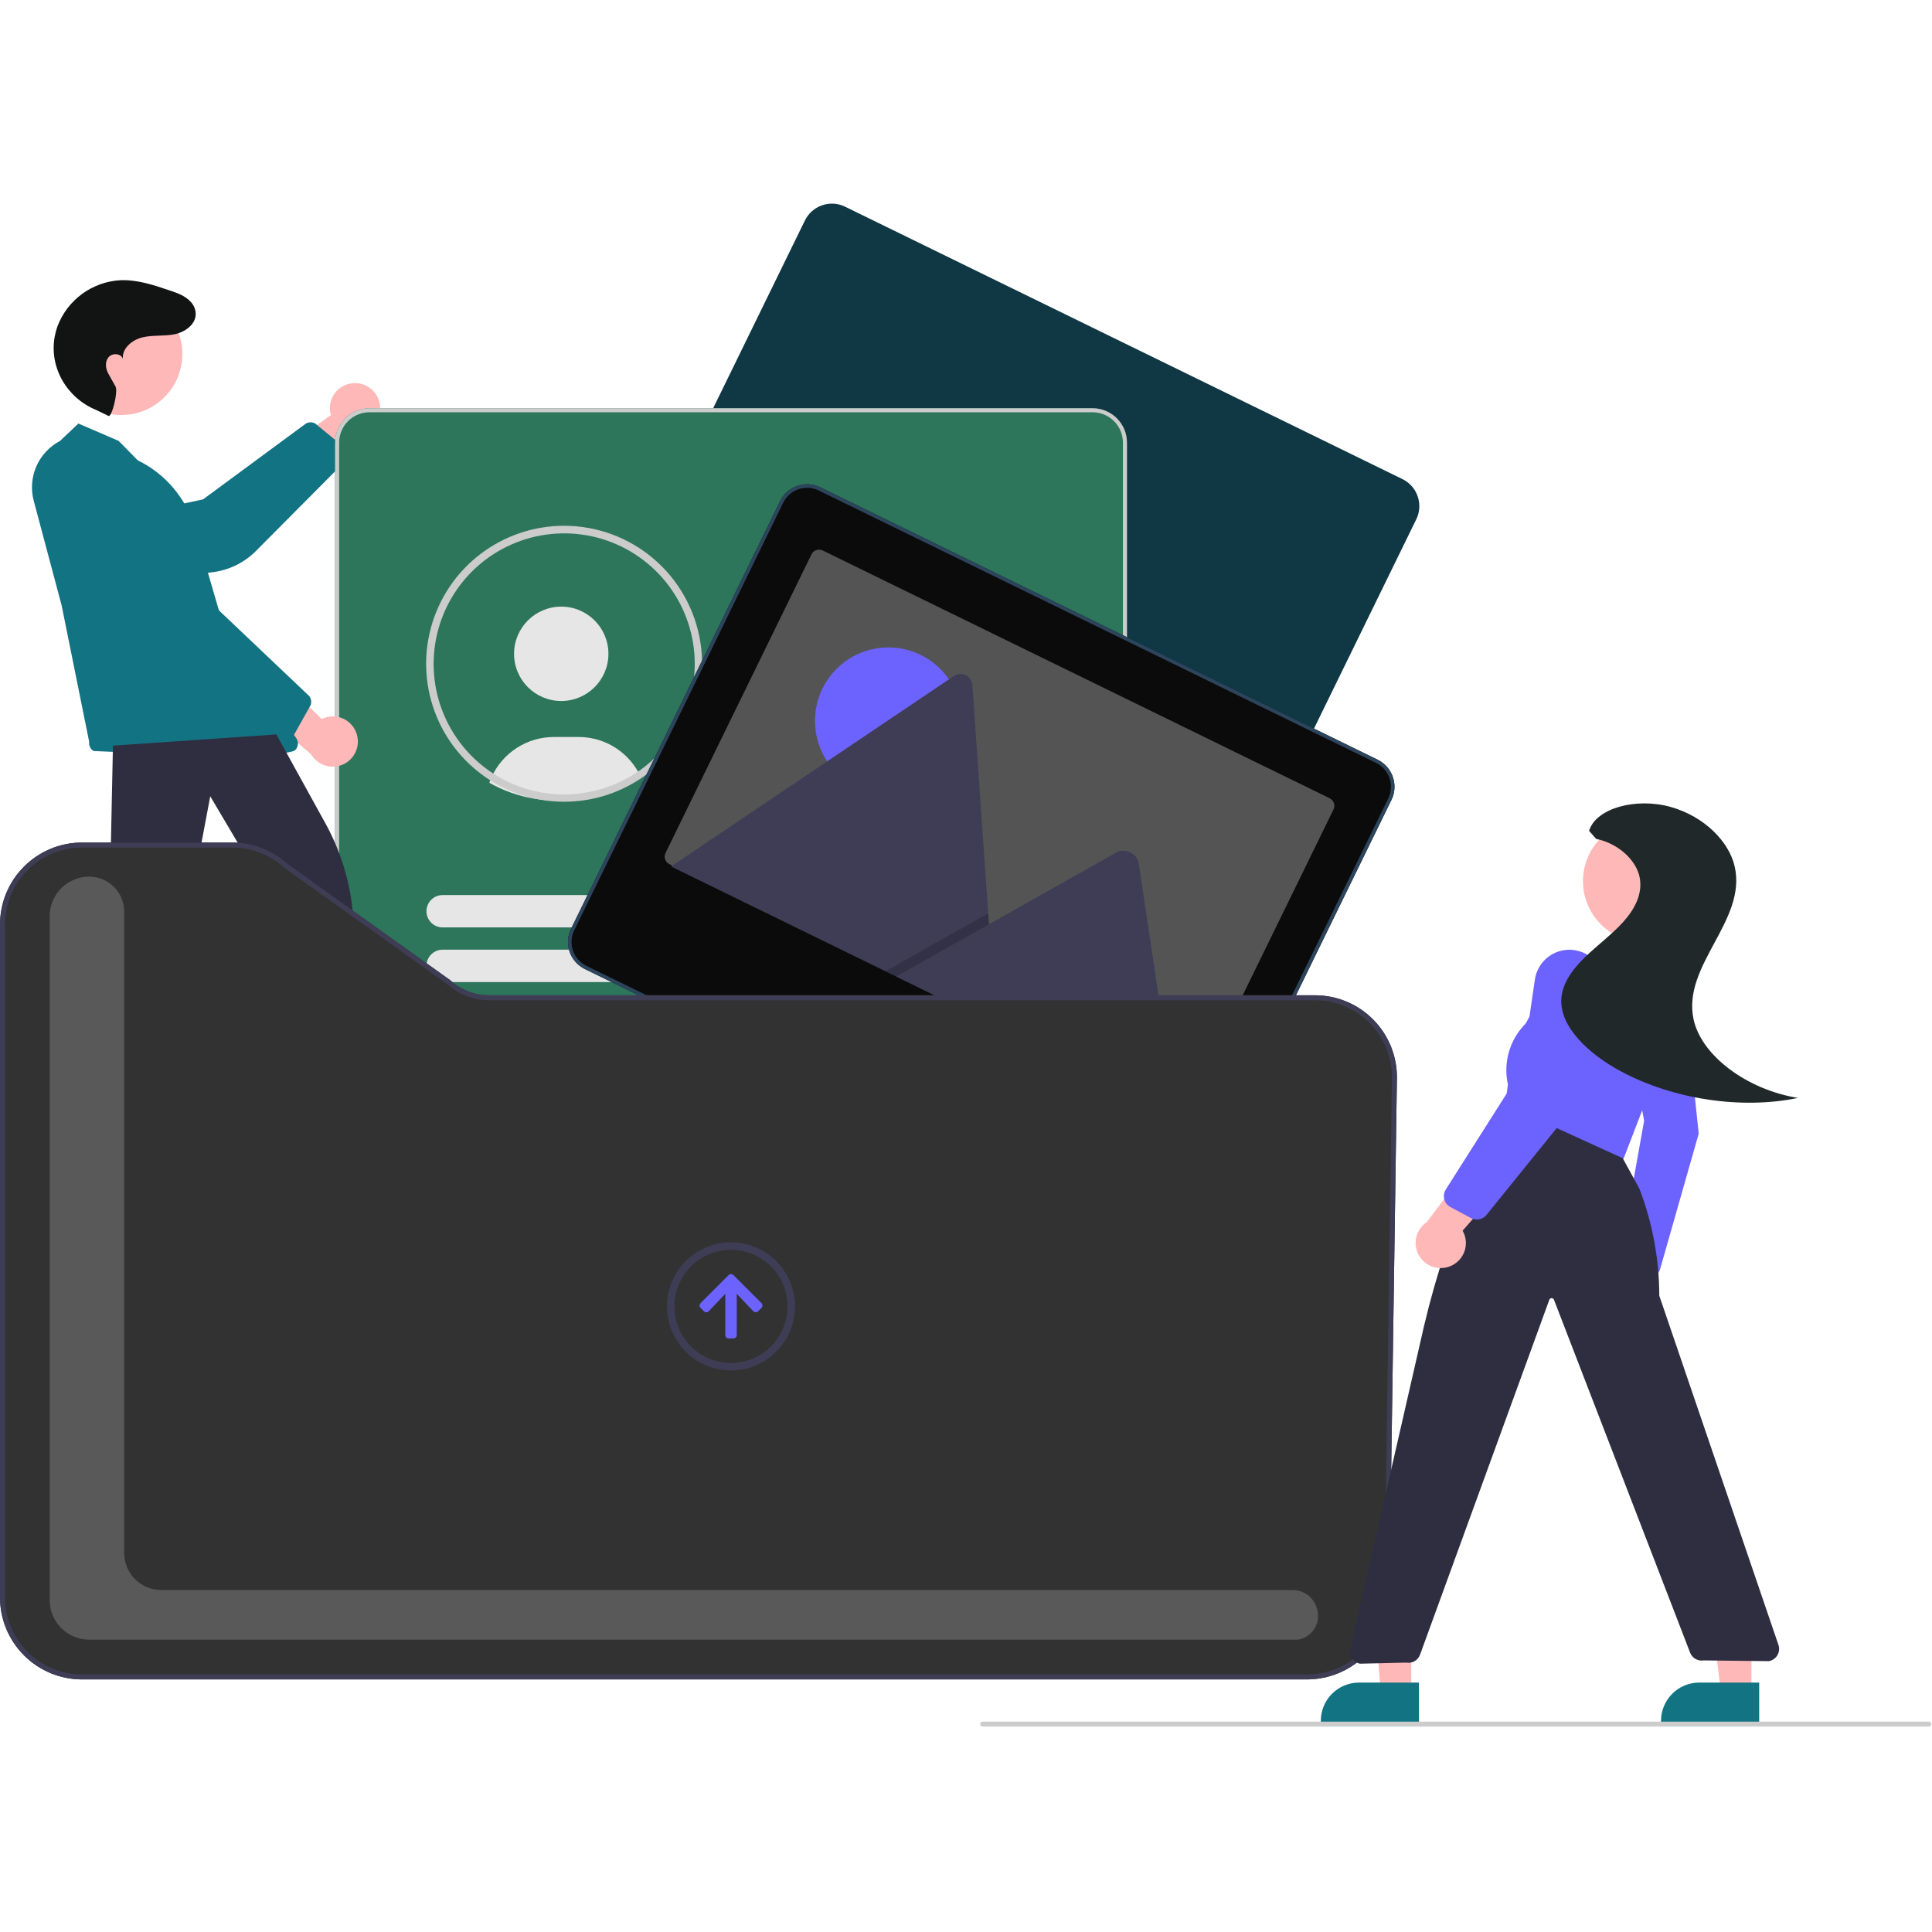 <svg width="220" height="220" viewBox="0 0 778 614" fill="none" xmlns="http://www.w3.org/2000/svg">
<g clip-path="url(#clip0)">
<path d="M141.794 72.334C140.333 72.495 138.925 72.975 137.669 73.739C136.413 74.504 135.34 75.534 134.526 76.758C133.712 77.982 133.175 79.369 132.955 80.823C132.735 82.276 132.836 83.76 133.251 85.17L104.177 105.947L121.507 112.616L146.46 91.864C148.783 91.009 150.711 89.332 151.88 87.15C153.049 84.969 153.377 82.434 152.802 80.027C152.227 77.619 150.788 75.507 148.76 74.089C146.731 72.671 144.253 72.047 141.794 72.334L141.794 72.334Z" fill="#FFB8B8"/>
<path d="M139.09 103.628L103.026 139.916C98.084 144.857 91.566 147.91 84.607 148.545L40.043 152.611C38.41 152.767 36.761 152.594 35.196 152.102C33.63 151.61 32.179 150.809 30.928 149.747C29.197 148.298 27.91 146.391 27.215 144.244C26.52 142.097 26.444 139.797 26.997 137.609C27.55 135.422 28.709 133.434 30.34 131.875C31.972 130.316 34.01 129.249 36.221 128.796L81.748 119.102L123.196 88.549C123.772 88.225 124.423 88.057 125.084 88.062C125.746 88.067 126.394 88.245 126.965 88.577L138.237 97.811C138.915 98.183 139.46 98.757 139.795 99.454C140.13 100.151 140.238 100.936 140.105 101.697C139.973 102.43 139.619 103.105 139.09 103.628Z" fill="#127383"/>
<path d="M571.476 123.13C571.745 120.653 571.244 118.153 570.042 115.97C568.84 113.788 566.996 112.028 564.759 110.931L340.317 1.234C338.89 0.535 337.339 0.125 335.753 0.026C334.167 -0.073 332.577 0.142 331.074 0.657C329.571 1.173 328.185 1.979 326.993 3.03C325.802 4.082 324.829 5.358 324.131 6.785L324.127 6.793L239.947 179.027C238.542 181.912 238.338 185.236 239.381 188.271C240.423 191.306 242.626 193.804 245.507 195.217L469.948 304.914C472.833 306.319 476.158 306.523 479.192 305.48C482.227 304.438 484.725 302.235 486.138 299.354L570.318 127.121C570.933 125.868 571.325 124.517 571.476 123.13V123.13Z" fill="#103744"/>
<path d="M439.99 505.403H148.766C145.099 505.399 141.584 503.941 138.992 501.348C136.399 498.756 134.941 495.241 134.937 491.574V96.225C134.941 92.558 136.399 89.043 138.992 86.451C141.584 83.858 145.099 82.4 148.766 82.395H439.99C443.657 82.4 447.172 83.858 449.764 86.451C452.357 89.043 453.815 92.558 453.819 96.225V491.574C453.815 495.241 452.357 498.756 449.764 501.348C447.172 503.941 443.657 505.399 439.99 505.403Z" fill="#2D765C"/>
<path d="M226.008 200.285C236.502 200.285 245.008 191.779 245.008 181.285C245.008 170.792 236.502 162.285 226.008 162.285C215.515 162.285 207.008 170.792 207.008 181.285C207.008 191.779 215.515 200.285 226.008 200.285Z" fill="#E6E6E6"/>
<path d="M197.05 233.214C199.735 234.741 202.544 236.035 205.449 237.085L205.962 237.263C211.812 239.317 217.968 240.362 224.168 240.355C225.416 240.355 226.618 240.312 227.74 240.227C230.473 240.059 233.188 239.685 235.863 239.106C237.332 238.786 238.795 238.402 240.212 237.967C240.554 237.866 240.871 237.767 241.218 237.658C246.99 235.787 252.413 232.977 257.27 229.34C256.881 228.603 256.454 227.886 255.991 227.191C253.494 223.376 250.085 220.243 246.072 218.077C242.059 215.91 237.569 214.779 233.008 214.785H223.008C217.734 214.786 212.571 216.303 208.134 219.155C203.697 222.008 200.174 226.075 197.983 230.873C197.633 231.637 197.321 232.419 197.05 233.214Z" fill="#E6E6E6"/>
<path d="M232.456 238.633C231.818 238.68 231.203 238.896 230.676 239.258C233.357 239.091 236.021 238.721 238.647 238.151L232.456 238.633Z" fill="#127383"/>
<path d="M227.16 129.725C214.923 129.726 203.029 133.767 193.323 141.22C183.617 148.673 176.644 159.122 173.484 170.944C170.325 182.766 171.156 195.301 175.849 206.602C180.542 217.903 188.835 227.339 199.44 233.445C202.255 235.075 205.21 236.451 208.27 237.555L208.79 237.735C214.693 239.807 220.904 240.862 227.16 240.855C228.37 240.855 229.58 240.815 230.77 240.725C233.525 240.556 236.262 240.178 238.96 239.595C240.47 239.265 241.95 238.875 243.35 238.445C243.69 238.345 244.01 238.245 244.36 238.135C256.937 234.039 267.64 225.59 274.546 214.309C281.451 203.027 284.106 189.652 282.034 176.589C279.961 163.525 273.297 151.629 263.238 143.038C253.18 134.448 240.387 129.728 227.16 129.725L227.16 129.725ZM259.4 226.915C254.606 230.614 249.211 233.459 243.45 235.325C243.14 235.425 242.82 235.525 242.5 235.625C241.17 236.035 239.77 236.395 238.33 236.705C235.778 237.262 233.187 237.623 230.58 237.785C229.45 237.865 228.3 237.905 227.16 237.905C221.239 237.909 215.359 236.911 209.77 234.955L209.28 234.785C206.237 233.691 203.303 232.312 200.52 230.665C190.826 224.958 183.218 216.291 178.814 205.94C174.41 195.588 173.442 184.097 176.053 173.154C178.664 162.212 184.716 152.395 193.32 145.148C201.924 137.9 212.625 133.603 223.852 132.888C235.079 132.172 246.239 135.077 255.693 141.175C265.146 147.273 272.395 156.242 276.373 166.765C280.351 177.288 280.849 188.809 277.794 199.636C274.739 210.463 268.292 220.024 259.4 226.915V226.915Z" fill="#CCCCCC"/>
<path d="M439.99 505.403H148.766C145.099 505.399 141.584 503.941 138.992 501.348C136.399 498.756 134.941 495.241 134.937 491.574V96.225C134.941 92.558 136.399 89.043 138.992 86.451C141.584 83.858 145.099 82.4 148.766 82.395H439.99C443.657 82.4 447.172 83.858 449.764 86.451C452.357 89.043 453.815 92.558 453.819 96.225V491.574C453.815 495.241 452.357 498.756 449.764 501.348C447.172 503.941 443.657 505.399 439.99 505.403ZM148.766 84.022C145.531 84.026 142.429 85.313 140.142 87.6C137.854 89.888 136.567 92.99 136.564 96.225V491.574C136.567 494.809 137.854 497.911 140.142 500.198C142.429 502.486 145.531 503.773 148.766 503.776H439.99C443.225 503.773 446.327 502.486 448.614 500.198C450.902 497.911 452.189 494.809 452.192 491.574V96.225C452.189 92.99 450.902 89.888 448.614 87.6C446.327 85.313 443.225 84.026 439.99 84.022L148.766 84.022Z" fill="#CCCCCC"/>
<path d="M383.613 185.076H301.206C299.477 185.076 297.819 184.389 296.596 183.166C295.374 181.944 294.687 180.285 294.687 178.556C294.687 176.827 295.374 175.169 296.596 173.947C297.819 172.724 299.477 172.037 301.206 172.037H383.613C385.342 172.037 387 172.724 388.222 173.947C389.445 175.169 390.132 176.827 390.132 178.556C390.132 180.285 389.445 181.944 388.222 183.166C387 184.389 385.342 185.076 383.613 185.076V185.076Z" fill="#E6E6E6"/>
<path d="M410.505 207.078H301.206C299.477 207.078 297.819 206.392 296.596 205.169C295.374 203.946 294.687 202.288 294.687 200.559C294.687 198.83 295.374 197.172 296.596 195.949C297.819 194.727 299.477 194.04 301.206 194.04H410.505C412.234 194.04 413.892 194.727 415.115 195.949C416.337 197.172 417.024 198.83 417.024 200.559C417.024 202.288 416.337 203.946 415.115 205.169C413.892 206.392 412.234 207.078 410.505 207.078V207.078Z" fill="#E6E6E6"/>
<path d="M383.493 291.468H178.251C176.522 291.468 174.864 290.781 173.641 289.558C172.419 288.335 171.732 286.677 171.732 284.948C171.732 283.219 172.419 281.561 173.641 280.338C174.864 279.116 176.522 278.429 178.251 278.429H383.493C385.222 278.429 386.88 279.116 388.102 280.338C389.325 281.561 390.012 283.219 390.012 284.948C390.012 286.677 389.325 288.335 388.102 289.558C386.88 290.781 385.222 291.468 383.493 291.468V291.468Z" fill="#E6E6E6"/>
<path d="M410.385 313.47H178.251C176.522 313.47 174.864 312.783 173.641 311.561C172.419 310.338 171.732 308.68 171.732 306.951C171.732 305.222 172.419 303.563 173.641 302.341C174.864 301.118 176.522 300.431 178.251 300.431H410.385C412.114 300.431 413.772 301.118 414.995 302.341C416.217 303.563 416.904 305.222 416.904 306.951C416.904 308.68 416.217 310.338 414.995 311.561C413.772 312.783 412.114 313.47 410.385 313.47V313.47Z" fill="#E6E6E6"/>
<path d="M383.493 364.041H178.251C176.522 364.041 174.864 363.354 173.641 362.131C172.419 360.908 171.732 359.25 171.732 357.521C171.732 355.792 172.419 354.134 173.641 352.911C174.864 351.689 176.522 351.002 178.251 351.002H383.493C385.222 351.002 386.88 351.689 388.102 352.911C389.325 354.134 390.012 355.792 390.012 357.521C390.012 359.25 389.325 360.908 388.102 362.131C386.88 363.354 385.222 364.041 383.493 364.041Z" fill="#E6E6E6"/>
<path d="M410.385 386.043H178.251C176.522 386.043 174.864 385.356 173.641 384.134C172.419 382.911 171.732 381.253 171.732 379.524C171.732 377.795 172.419 376.136 173.641 374.914C174.864 373.691 176.522 373.004 178.251 373.004H410.385C412.114 373.004 413.772 373.691 414.995 374.914C416.217 376.136 416.904 377.795 416.904 379.524C416.904 381.253 416.217 382.911 414.995 384.134C413.772 385.356 412.114 386.043 410.385 386.043V386.043Z" fill="#E6E6E6"/>
<path d="M383.493 436.614H178.251C176.522 436.614 174.864 435.927 173.641 434.704C172.419 433.481 171.732 431.823 171.732 430.094C171.732 428.365 172.419 426.707 173.641 425.484C174.864 424.262 176.522 423.575 178.251 423.575H383.493C385.222 423.575 386.88 424.262 388.102 425.484C389.325 426.707 390.012 428.365 390.012 430.094C390.012 431.823 389.325 433.481 388.102 434.704C386.88 435.927 385.222 436.614 383.493 436.614Z" fill="#E6E6E6"/>
<path d="M410.385 458.616H178.251C176.522 458.616 174.864 457.929 173.641 456.707C172.419 455.484 171.732 453.826 171.732 452.097C171.732 450.368 172.419 448.71 173.641 447.487C174.864 446.264 176.522 445.578 178.251 445.578H410.385C412.112 445.58 413.769 446.268 414.989 447.49C416.21 448.712 416.896 450.369 416.896 452.097C416.896 453.825 416.21 455.482 414.989 456.704C413.769 457.926 412.112 458.614 410.385 458.616V458.616Z" fill="#E6E6E6"/>
<path d="M561.476 236.13C561.745 233.653 561.244 231.153 560.042 228.97C558.84 226.788 556.996 225.028 554.759 223.931L330.317 114.234C328.89 113.535 327.339 113.125 325.753 113.026C324.167 112.927 322.577 113.142 321.074 113.657C319.571 114.173 318.185 114.979 316.993 116.03C315.802 117.082 314.829 118.358 314.131 119.785L314.127 119.793L229.947 292.027C228.542 294.912 228.338 298.236 229.381 301.271C230.423 304.306 232.626 306.804 235.507 308.217L459.948 417.914C462.833 419.319 466.158 419.523 469.192 418.48C472.227 417.438 474.725 415.235 476.138 412.354L560.318 240.121C560.933 238.868 561.325 237.517 561.476 236.13Z" fill="#0C0B0B"/>
<path d="M561.476 236.13C561.745 233.653 561.244 231.153 560.042 228.97C558.84 226.788 556.996 225.028 554.759 223.931L330.317 114.234C328.89 113.535 327.339 113.125 325.753 113.026C324.167 112.927 322.577 113.142 321.074 113.657C319.571 114.173 318.185 114.979 316.993 116.03C315.802 117.082 314.829 118.358 314.131 119.785L314.127 119.793L229.947 292.027C228.542 294.912 228.338 298.236 229.381 301.271C230.423 304.306 232.626 306.804 235.507 308.217L459.948 417.914C462.833 419.319 466.158 419.523 469.192 418.48C472.227 417.438 474.725 415.235 476.138 412.354L560.318 240.121C560.933 238.868 561.325 237.517 561.476 236.13V236.13ZM474.859 411.729C473.612 414.271 471.408 416.216 468.73 417.135C466.052 418.055 463.119 417.875 460.574 416.635L236.132 306.937C233.59 305.691 231.645 303.487 230.726 300.809C229.806 298.131 229.986 295.198 231.226 292.652L315.407 120.419C316.653 117.876 318.857 115.932 321.535 115.012C324.213 114.093 327.146 114.273 329.692 115.513L554.133 225.21C556.676 226.457 558.62 228.661 559.54 231.339C560.459 234.017 560.279 236.95 559.039 239.495L474.859 411.729Z" fill="#2C455C"/>
<path d="M536.996 243.961L478.216 364.227C477.824 365.03 477.129 365.644 476.284 365.934C475.439 366.225 474.513 366.168 473.71 365.776H473.71L269.55 265.991C269.404 265.922 269.265 265.839 269.133 265.746C268.463 265.29 267.98 264.608 267.773 263.825C267.565 263.043 267.647 262.211 268.002 261.484L326.783 141.218C326.977 140.821 327.247 140.465 327.579 140.172C327.91 139.879 328.296 139.654 328.715 139.511C329.133 139.367 329.576 139.307 330.017 139.334C330.459 139.361 330.891 139.475 331.288 139.669V139.669L535.448 239.454C536.251 239.846 536.865 240.541 537.156 241.386C537.446 242.231 537.389 243.156 536.997 243.959V243.959L536.996 243.961Z" fill="#545454"/>
<path d="M357.759 237.854C374.088 237.854 387.325 224.616 387.325 208.287C387.325 191.958 374.088 178.72 357.759 178.72C341.429 178.72 328.192 191.958 328.192 208.287C328.192 224.616 341.429 237.854 357.759 237.854Z" fill="#6C63FF"/>
<path d="M401.05 330.86L270.737 267.169C270.573 267.091 270.416 266.998 270.269 266.892L384.078 190.259C384.779 189.778 385.596 189.492 386.444 189.43C387.292 189.367 388.141 189.531 388.905 189.905C389.669 190.278 390.32 190.847 390.792 191.555C391.263 192.262 391.539 193.082 391.59 193.931L397.938 285.788L398.244 290.185L401.05 330.86Z" fill="#3F3D56"/>
<path opacity="0.2" d="M401.05 330.86L356.558 309.114L393.905 288.064L396.594 286.548L397.938 285.789L398.244 290.185L401.05 330.86Z" fill="black"/>
<path d="M473.607 366.323L360.897 311.235L398.244 290.185L400.933 288.668L449.6 261.235C452.791 259.437 457.362 261.462 458.399 264.902C458.467 265.135 458.52 265.373 458.559 265.613L473.607 366.323Z" fill="#3F3D56"/>
<path d="M125.844 376.82L138.103 376.819L143.936 329.531L125.841 329.532L125.844 376.82Z" fill="#FFB8B8"/>
<path d="M122.716 372.817L146.86 372.816H146.861C148.882 372.816 150.882 373.214 152.749 373.987C154.616 374.761 156.312 375.894 157.741 377.323C159.17 378.752 160.303 380.448 161.076 382.314C161.85 384.181 162.248 386.182 162.248 388.203V388.703L122.717 388.704L122.716 372.817Z" fill="#127383"/>
<path d="M30.551 369.014L43.253 371.498L58.881 323.688L40.135 320.021L30.551 369.014Z" fill="#FFB8B8"/>
<path d="M28.123 364.233L53.137 369.126L53.138 369.126C55.231 369.536 57.224 370.354 59.001 371.533C60.779 372.713 62.306 374.231 63.497 376C64.688 377.77 65.518 379.757 65.941 381.848C66.363 383.939 66.37 386.093 65.96 388.186L65.859 388.704L24.903 380.692L28.123 364.233Z" fill="#127383"/>
<path d="M143.68 213.699C143.265 212.288 142.546 210.986 141.573 209.884C140.6 208.782 139.398 207.906 138.05 207.319C136.702 206.732 135.242 206.447 133.773 206.485C132.303 206.524 130.86 206.883 129.544 207.54L103.99 182.561L100.464 200.792L125.271 221.718C126.52 223.855 128.51 225.459 130.863 226.227C133.216 226.995 135.769 226.873 138.038 225.885C140.307 224.896 142.134 223.11 143.174 220.864C144.214 218.618 144.394 216.068 143.68 213.699V213.699Z" fill="#FFB8B8"/>
<path d="M48.871 85.127C62.436 85.127 73.432 74.131 73.432 60.566C73.432 47.001 62.436 36.005 48.871 36.005C35.306 36.005 24.31 47.001 24.31 60.566C24.31 74.131 35.306 85.127 48.871 85.127Z" fill="#FFB8B8"/>
<path d="M43.714 85.503C45.018 86.074 47.691 75.675 46.494 73.596C44.714 70.503 44.819 70.525 43.637 68.479C42.455 66.433 42.191 63.632 43.721 61.831C45.252 60.031 48.793 60.27 49.492 62.527C49.042 58.239 53.283 54.792 57.484 53.824C61.686 52.855 66.117 53.457 70.341 52.595C75.244 51.594 80.344 47.485 78.388 42.094C78.053 41.196 77.55 40.37 76.907 39.66C74.647 37.119 71.486 36.034 68.395 34.985C61.965 32.803 55.359 30.593 48.573 30.834C42.982 31.126 37.597 33.042 33.078 36.347C28.558 39.652 25.1 44.203 23.127 49.443C22.659 50.754 22.297 52.1 22.044 53.468C19.714 65.992 26.987 78.346 38.8 83.115L43.714 85.503Z" fill="#121313"/>
<path d="M37.683 220.427C37.057 220.048 36.555 219.494 36.239 218.834C35.923 218.174 35.807 217.435 35.905 216.71L24.822 161.809L13.588 119.674H13.588C12.355 115.057 12.727 110.158 14.644 105.78C16.562 101.403 19.91 97.807 24.139 95.583L31.566 88.556L47.769 95.536L55.468 103.364C60.99 106.053 65.888 109.867 69.848 114.562C73.808 119.257 76.742 124.729 78.461 130.625L90.809 172.88L119.327 215.307C119.803 216.014 120.025 216.861 119.958 217.711C119.891 218.561 119.538 219.363 118.957 219.986C114.99 224.254 37.683 220.427 37.683 220.427Z" fill="#127383"/>
<path d="M112.397 216.526L70.346 187.387C64.614 183.388 60.465 177.507 58.619 170.767L46.799 127.608C46.359 126.026 46.24 124.373 46.45 122.746C46.66 121.118 47.194 119.549 48.02 118.131C49.142 116.173 50.794 114.572 52.786 113.51C54.778 112.449 57.028 111.971 59.279 112.132C61.53 112.292 63.691 113.085 65.512 114.417C67.333 115.75 68.741 117.57 69.574 119.667L87.104 162.787L124.454 198.233C124.874 198.744 125.154 199.355 125.265 200.007C125.376 200.659 125.315 201.328 125.087 201.949L117.974 214.666C117.727 215.399 117.257 216.036 116.63 216.488C116.002 216.94 115.249 217.184 114.476 217.187C113.731 217.186 113.005 216.955 112.397 216.526V216.526Z" fill="#127383"/>
<path d="M25.036 361.695C24.693 361.203 24.473 360.634 24.395 360.039C24.317 359.443 24.383 358.837 24.589 358.272L44.042 287.553L45.481 218.258L110.967 213.767L111.285 213.745L131.009 249.494C137.184 260.671 140.965 273.011 142.109 285.729L148.609 356.959C148.707 357.927 148.422 358.895 147.814 359.655C147.206 360.415 146.325 360.906 145.358 361.023L125.613 362.901C124.662 363.017 123.703 362.757 122.941 362.175C122.179 361.594 121.674 360.738 121.534 359.79L113.516 287.407L84.666 238.662L74.982 289.98L54.919 360.85C54.657 361.557 54.186 362.168 53.568 362.601C52.95 363.034 52.216 363.27 51.461 363.275L28.061 363.285C27.465 363.288 26.878 363.144 26.351 362.867C25.823 362.59 25.372 362.188 25.036 361.695V361.695Z" fill="#2F2E41"/>
<path d="M526.465 594.285H33C24.251 594.275 15.863 590.795 9.676 584.609C3.49 578.422 0.01 570.034 0 561.285V290.285C0.01 281.536 3.49 273.148 9.676 266.962C15.863 260.775 24.251 257.295 33 257.285H93.503C101.712 257.278 109.628 260.338 115.698 265.865L181.309 312.716C185.587 316.625 191.173 318.79 196.968 318.785H529.529C533.903 318.785 538.233 319.655 542.268 321.344C546.304 323.032 549.963 325.506 553.033 328.622C556.103 331.737 558.524 335.432 560.153 339.492C561.783 343.551 562.589 347.894 562.525 352.268L559.461 561.768C559.299 570.424 555.756 578.673 549.589 584.75C543.422 590.827 535.122 594.25 526.465 594.285V594.285Z" fill="#323232"/>
<path d="M522.081 578.285H35.919C31.699 578.28 27.652 576.602 24.668 573.617C21.683 570.633 20.005 566.586 20 562.366V286.935C20.005 282.714 21.683 278.668 24.668 275.683C27.652 272.699 31.699 271.02 35.919 271.015C39.653 271.019 43.232 272.504 45.871 275.144C48.511 277.784 49.996 281.363 50 285.096V543.366C50.005 547.321 51.578 551.113 54.375 553.91C57.172 556.707 60.964 558.281 64.919 558.285H520.439C522.702 558.26 524.908 558.993 526.705 560.369C528.502 561.744 529.787 563.682 530.354 565.873C530.989 567.95 530.91 570.18 530.13 572.208C529.349 574.235 527.912 575.942 526.047 577.057C524.865 577.827 523.491 578.252 522.081 578.285V578.285Z" fill="#595959"/>
<path d="M283.424 446.013L282.144 444.733C281.879 444.484 281.723 444.141 281.711 443.778C281.7 443.414 281.832 443.061 282.081 442.796C282.101 442.774 282.122 442.753 282.144 442.733L293.374 431.493C293.497 431.361 293.645 431.255 293.809 431.181C293.973 431.107 294.149 431.066 294.329 431.06C294.509 431.054 294.688 431.083 294.857 431.147C295.025 431.21 295.179 431.306 295.311 431.429C295.333 431.45 295.354 431.471 295.374 431.493L306.604 442.723C306.736 442.849 306.841 443.001 306.913 443.168C306.986 443.336 307.025 443.516 307.029 443.698C307.032 443.881 306.999 444.062 306.932 444.232C306.865 444.402 306.766 444.557 306.639 444.688L306.604 444.723L305.324 446.003C305.197 446.134 305.046 446.239 304.879 446.312C304.711 446.385 304.531 446.424 304.349 446.427C304.166 446.43 303.985 446.397 303.815 446.331C303.645 446.264 303.49 446.164 303.359 446.037L303.324 446.003L296.684 439.003V455.613C296.686 455.794 296.651 455.974 296.583 456.141C296.515 456.309 296.414 456.462 296.287 456.591C296.16 456.72 296.009 456.823 295.842 456.894C295.675 456.964 295.496 457.001 295.314 457.003L295.304 457.003H293.454C293.086 457.003 292.732 456.856 292.471 456.596C292.211 456.335 292.064 455.981 292.064 455.613V455.613V439.023L285.424 446.023C285.167 446.287 284.815 446.438 284.447 446.442C284.078 446.447 283.723 446.305 283.459 446.047L283.424 446.013Z" fill="#6C63FF"/>
<path d="M294.354 421.283C298.862 421.283 303.268 422.619 307.016 425.124C310.764 427.628 313.685 431.187 315.41 435.351C317.134 439.516 317.586 444.098 316.706 448.519C315.827 452.94 313.657 457 310.469 460.188C307.282 463.375 303.221 465.545 298.8 466.425C294.38 467.304 289.797 466.853 285.633 465.128C281.469 463.403 277.909 460.482 275.405 456.734C272.901 452.986 271.564 448.58 271.564 444.073C271.57 438.03 273.972 432.236 278.245 427.964C282.518 423.691 288.312 421.288 294.354 421.283ZM294.354 418.283C289.254 418.283 284.267 419.795 280.026 422.629C275.785 425.463 272.479 429.491 270.527 434.203C268.575 438.916 268.065 444.101 269.06 449.104C270.055 454.107 272.511 458.702 276.118 462.309C279.725 465.916 284.32 468.372 289.323 469.367C294.326 470.362 299.511 469.852 304.224 467.9C308.936 465.948 312.964 462.642 315.798 458.401C318.632 454.16 320.144 449.173 320.144 444.073V444.073C320.144 437.233 317.427 430.673 312.591 425.836C307.754 421 301.194 418.283 294.354 418.283V418.283Z" fill="#3F3D56"/>
<path d="M526.465 594.285H33C24.251 594.275 15.863 590.795 9.676 584.609C3.49 578.422 0.01 570.034 0 561.285V290.285C0.01 281.536 3.49 273.148 9.676 266.962C15.863 260.775 24.251 257.295 33 257.285H93.503C101.712 257.278 109.628 260.338 115.698 265.865L181.309 312.716C185.587 316.625 191.173 318.79 196.968 318.785H529.529C533.903 318.785 538.233 319.655 542.268 321.344C546.304 323.032 549.963 325.506 553.033 328.622C556.103 331.737 558.524 335.432 560.153 339.492C561.783 343.551 562.589 347.894 562.525 352.268L559.461 561.768C559.299 570.424 555.756 578.673 549.589 584.75C543.422 590.827 535.122 594.25 526.465 594.285V594.285ZM33 259.285C24.781 259.295 16.902 262.564 11.09 268.375C5.278 274.187 2.009 282.066 2 290.285V561.285C2.009 569.504 5.278 577.384 11.09 583.195C16.902 589.007 24.781 592.276 33 592.285H526.465C534.598 592.252 542.395 589.037 548.188 583.328C553.98 577.619 557.309 569.87 557.461 561.738L560.525 352.238C560.585 348.13 559.828 344.05 558.297 340.237C556.767 336.423 554.493 332.952 551.609 330.026C548.724 327.099 545.287 324.775 541.496 323.188C537.706 321.602 533.638 320.785 529.529 320.785H196.968C190.695 320.79 184.647 318.454 180.006 314.234L114.395 267.383C108.687 262.168 101.234 259.279 93.503 259.285H33Z" fill="#3F3D56"/>
<path d="M568.285 599.561H556.025L552.193 552.273L568.287 552.274L568.285 599.561Z" fill="#FFB8B8"/>
<path d="M571.411 611.446L531.881 611.444V610.944C531.881 608.924 532.279 606.923 533.052 605.056C533.825 603.189 534.959 601.493 536.387 600.064C537.816 598.636 539.512 597.502 541.379 596.729C543.246 595.956 545.247 595.558 547.267 595.558H547.268L571.412 595.559L571.411 611.446Z" fill="#127383"/>
<path d="M705.285 599.561H693.025L687.193 552.273L705.287 552.274L705.285 599.561Z" fill="#FFB8B8"/>
<path d="M708.411 611.446L668.881 611.444V610.944C668.881 608.924 669.279 606.923 670.052 605.056C670.825 603.189 671.959 601.493 673.387 600.064C674.816 598.636 676.512 597.502 678.379 596.729C680.246 595.956 682.247 595.558 684.267 595.558H684.268L708.412 595.559L708.411 611.446Z" fill="#127383"/>
<path d="M664.974 453.376C666.666 451.392 667.62 448.884 667.673 446.277C667.726 443.67 666.875 441.125 665.265 439.074C664.939 438.682 664.581 438.317 664.194 437.983L673.428 403.891L658.038 408.997L651.629 440.588C650.565 442.536 650.094 444.753 650.275 446.965C650.456 449.177 651.28 451.288 652.646 453.038C653.36 453.982 654.278 454.754 655.331 455.296C656.384 455.837 657.545 456.136 658.729 456.168C659.912 456.2 661.088 455.966 662.169 455.483C663.25 455 664.209 454.279 664.974 453.376Z" fill="#FFB8B8"/>
<path d="M664.381 432.404C664.188 432.404 663.996 432.39 663.805 432.361L655.785 431.152C655.161 431.044 654.568 430.802 654.048 430.441C653.528 430.081 653.092 429.611 652.773 429.064C652.078 427.901 651.828 426.525 652.07 425.192L662.075 369.31L655.289 333.409C653.981 326.499 657.356 319.521 663.14 317.177C664.856 316.475 666.725 316.23 668.564 316.465C670.403 316.701 672.15 317.409 673.633 318.521C675.234 319.733 676.561 321.269 677.53 323.027C678.498 324.786 679.086 326.729 679.255 328.729L684.057 374.506L684 374.705L668.543 428.953C668.321 429.904 667.793 430.755 667.042 431.378C666.291 432.001 665.356 432.361 664.381 432.404Z" fill="#6C63FF"/>
<path d="M662.013 297.392C675.578 297.392 686.574 286.396 686.574 272.831C686.574 259.266 675.578 248.27 662.013 248.27C648.449 248.27 637.452 259.266 637.452 272.831C637.452 286.396 648.449 297.392 662.013 297.392Z" fill="#FFB8B8"/>
<path d="M649.438 387.001C648.826 387.001 648.22 386.889 647.649 386.668L608.828 371.737C607.778 371.336 606.893 370.591 606.319 369.624C605.745 368.657 605.515 367.524 605.667 366.409L607.226 354.716C606.301 350.571 606.386 346.264 607.474 342.159C608.562 338.053 610.62 334.27 613.476 331.126L614.421 330.086L625.907 309.142C626.685 307.723 627.736 306.472 629 305.462C630.264 304.451 631.715 303.7 633.271 303.253C634.826 302.807 636.454 302.672 638.062 302.857C639.67 303.043 641.225 303.545 642.637 304.334L662.92 315.668C665.589 317.158 667.605 319.593 668.57 322.494C671.299 330.706 671.097 339.61 667.997 347.69L654.11 383.796C653.743 384.738 653.101 385.547 652.268 386.118C651.435 386.69 650.449 386.998 649.438 387.001V387.001Z" fill="#6C63FF"/>
<path d="M547.7 587.951L547.647 587.94C546.985 587.813 546.356 587.553 545.797 587.176C545.238 586.799 544.761 586.313 544.395 585.747C544.028 585.181 543.78 584.547 543.665 583.882C543.55 583.218 543.571 582.537 543.726 581.881L573.474 451.841C578.345 431.227 585.073 411.096 593.576 391.695L606.233 362.839L653.459 384.399L660.202 396.731C665.459 410.467 668.163 425.047 668.178 439.754L716.165 580.386C716.399 581.072 716.481 581.802 716.405 582.523C716.329 583.245 716.097 583.941 715.725 584.564C715.353 585.187 714.85 585.721 714.251 586.13C713.652 586.539 712.971 586.813 712.255 586.932L685.986 586.635C685.738 586.68 685.487 586.701 685.235 586.699C684.239 586.7 683.266 586.401 682.442 585.842C681.618 585.283 680.981 584.49 680.614 583.564L625.759 441.378C625.681 441.189 625.547 441.029 625.375 440.918C625.203 440.807 625.002 440.752 624.797 440.758C624.598 440.762 624.404 440.826 624.242 440.944C624.08 441.061 623.959 441.226 623.895 441.415L571.847 584.309C571.448 585.42 570.667 586.353 569.643 586.941C568.619 587.529 567.42 587.734 566.259 587.519L547.7 587.951Z" fill="#2F2E41"/>
<path d="M583.614 428.035C584.999 427.542 586.259 426.752 587.306 425.719C588.352 424.687 589.16 423.438 589.671 422.06C590.183 420.681 590.386 419.208 590.266 417.742C590.147 416.277 589.707 414.856 588.979 413.579L612.502 386.678L594.103 384.169L574.586 410.099C572.521 411.465 571.03 413.54 570.393 415.932C569.757 418.324 570.02 420.866 571.133 423.077C572.246 425.288 574.131 427.014 576.432 427.927C578.732 428.841 581.287 428.879 583.614 428.035V428.035Z" fill="#FFB8B8"/>
<path d="M594.702 409.085C593.884 409.084 593.078 408.883 592.355 408.499L584.077 404.084C583.47 403.76 582.936 403.314 582.509 402.774C582.082 402.234 581.771 401.611 581.595 400.946C581.42 400.28 581.384 399.585 581.489 398.905C581.595 398.225 581.839 397.574 582.208 396.992L612.783 348.815L618.084 312.459C618.358 310.58 619.011 308.776 620.003 307.156C620.994 305.537 622.304 304.135 623.853 303.037C625.402 301.938 627.158 301.166 629.014 300.766C630.87 300.365 632.789 300.346 634.653 300.709C636.517 301.072 638.288 301.809 639.858 302.876C641.429 303.943 642.767 305.318 643.791 306.917C644.815 308.516 645.504 310.307 645.816 312.18C646.127 314.053 646.056 315.97 645.606 317.815L634.66 362.626L598.596 407.23C598.128 407.811 597.534 408.279 596.86 408.6C596.186 408.921 595.449 409.087 594.702 409.085V409.085Z" fill="#6C63FF"/>
<path d="M639.906 252.566C642.747 243.25 659.16 239.093 672.804 242.959C686.447 246.824 696.248 256.959 698.529 266.867C703.582 288.81 677.229 306.618 682.004 328.563C685.164 343.082 703.44 356.809 724.025 360.124C701.34 364.87 673.651 360.699 652.615 349.365C639.522 342.311 628.538 331.666 628.704 320.93C628.804 314.429 632.939 308.68 637.997 303.714C643.054 298.747 649.108 294.332 653.749 289.149C658.39 283.965 661.606 277.758 660.251 271.177C658.897 264.596 652.016 257.733 642.757 255.819L639.906 252.566Z" fill="#202829"/>
<path d="M776.697 613.285H395.697C395.432 613.285 395.177 613.18 394.99 612.992C394.802 612.805 394.697 612.55 394.697 612.285C394.697 612.02 394.802 611.766 394.99 611.578C395.177 611.391 395.432 611.285 395.697 611.285H776.697C776.962 611.285 777.216 611.391 777.404 611.578C777.592 611.766 777.697 612.02 777.697 612.285C777.697 612.55 777.592 612.805 777.404 612.992C777.216 613.18 776.962 613.285 776.697 613.285Z" fill="#CCCCCC"/>
</g>
<defs>
<clipPath id="clip0">
<rect width="777.697" height="613.285" fill="white"/>
</clipPath>
</defs>
</svg>

